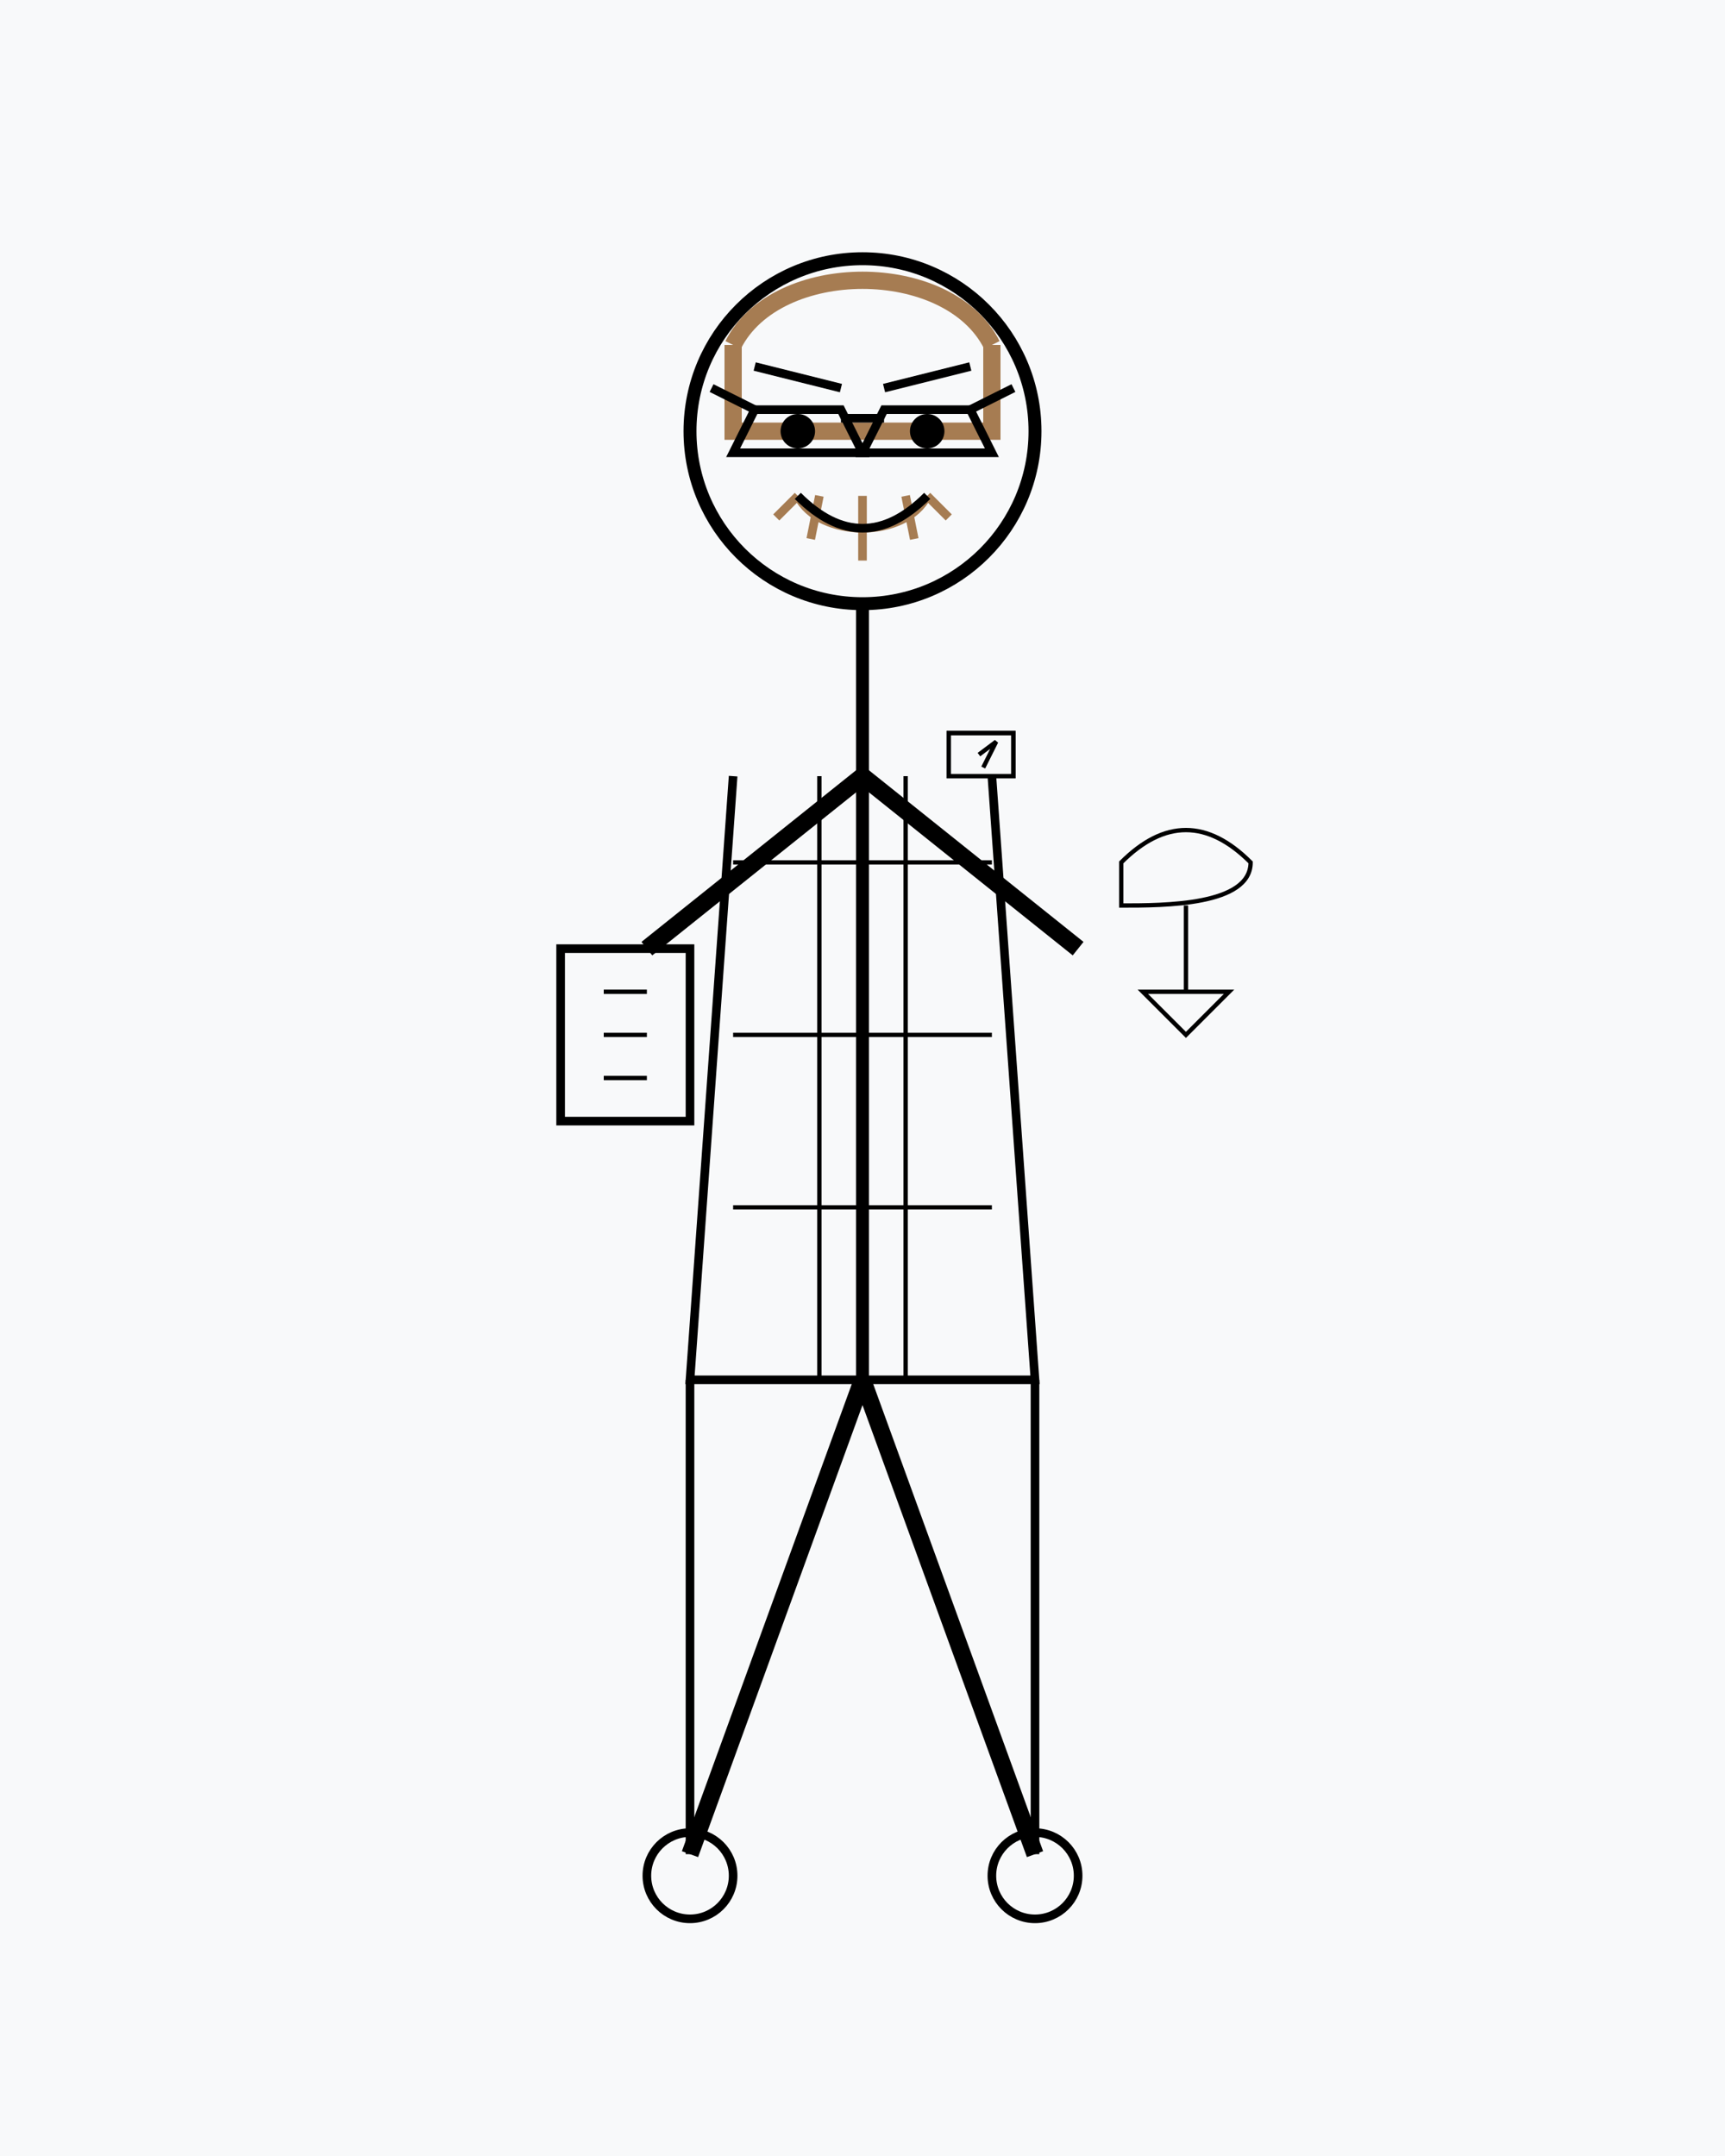 <svg xmlns="http://www.w3.org/2000/svg" viewBox="0 0 400 500">
  <!-- Background -->
  <rect width="400" height="500" fill="#f8f9fa"/>
  
  <!-- Basic Stick Figure -->
  <g id="character">
    <!-- Head -->
    <circle cx="200" cy="100" r="40" fill="none" stroke="#000000" stroke-width="3"/>
    
    <!-- Light brown hair -->
    <path d="M170 80 C180 60, 220 60, 230 80" stroke="#a67c52" stroke-width="4" fill="none"/>
    <path d="M170 80 L170 100 L230 100 L230 80" stroke="#a67c52" stroke-width="4" fill="none"/>
    
    <!-- Beard - light style beard -->
    <path d="M185 115 C190 125, 210 125, 215 115" stroke="#a67c52" stroke-width="2" fill="none"/>
    <path d="M185 115 L180 120" stroke="#a67c52" stroke-width="2" fill="none"/>
    <path d="M215 115 L220 120" stroke="#a67c52" stroke-width="2" fill="none"/>
    <path d="M200 115 L200 130" stroke="#a67c52" stroke-width="2" fill="none"/>
    <path d="M190 115 L188 125" stroke="#a67c52" stroke-width="2" fill="none"/>
    <path d="M210 115 L212 125" stroke="#a67c52" stroke-width="2" fill="none"/>
    
    <!-- Body - taller proportion -->
    <line x1="200" y1="140" x2="200" y2="320" stroke="#000000" stroke-width="3"/>
    
    <!-- Arms - athletic build -->
    <line x1="200" y1="180" x2="150" y2="220" stroke="#000000" stroke-width="4"/>
    <line x1="200" y1="180" x2="250" y2="220" stroke="#000000" stroke-width="4"/>
    
    <!-- Legs - long legs for tall character -->
    <line x1="200" y1="320" x2="160" y2="430" stroke="#000000" stroke-width="4"/>
    <line x1="200" y1="320" x2="240" y2="430" stroke="#000000" stroke-width="4"/>
    
    <!-- Circular shoes -->
    <circle cx="160" cy="435" r="10" stroke="#000000" stroke-width="2" fill="none"/>
    <circle cx="240" cy="435" r="10" stroke="#000000" stroke-width="2" fill="none"/>
    
    <!-- Eyes with Ray-Ban style glasses -->
    <!-- Ray-Ban frames - rectangular/trapezoid shape -->
    <path d="M175 95 L195 95 L200 105 L170 105 Z" fill="none" stroke="#000000" stroke-width="2"/>
    <path d="M205 95 L225 95 L230 105 L200 105 Z" fill="none" stroke="#000000" stroke-width="2"/>
    <!-- Bridge of glasses -->
    <line x1="195" y1="97" x2="205" y2="97" stroke="#000000" stroke-width="2"/>
    <!-- Temple arms/earpieces -->
    <line x1="175" y1="95" x2="165" y2="90" stroke="#000000" stroke-width="2"/>
    <line x1="225" y1="95" x2="235" y2="90" stroke="#000000" stroke-width="2"/>
    
    <!-- Eyes behind glasses -->
    <circle cx="185" cy="100" r="4" fill="#000000"/>
    <circle cx="215" cy="100" r="4" fill="#000000"/>
    
    <!-- Eyebrows - competitive expression -->
    <line x1="175" y1="85" x2="195" y2="90" stroke="#000000" stroke-width="2"/>
    <line x1="205" y1="90" x2="225" y2="85" stroke="#000000" stroke-width="2"/>
    
    <!-- Confident smile -->
    <path d="M185 115 C195 125, 205 125, 215 115" stroke="#000000" stroke-width="2" fill="none"/>
    
    <!-- Flannel shirt outline -->
    <path d="M170 180 L160 320 L240 320 L230 180" stroke="#000000" stroke-width="2" fill="none"/>
    
    <!-- Flannel pattern - simplified -->
    <line x1="170" y1="200" x2="230" y2="200" stroke="#000000" stroke-width="1"/>
    <line x1="170" y1="240" x2="230" y2="240" stroke="#000000" stroke-width="1"/>
    <line x1="170" y1="280" x2="230" y2="280" stroke="#000000" stroke-width="1"/>
    <line x1="190" y1="180" x2="190" y2="320" stroke="#000000" stroke-width="1"/>
    <line x1="210" y1="180" x2="210" y2="320" stroke="#000000" stroke-width="1"/>
    
    <!-- Jeans -->
    <path d="M160 320 L160 430" stroke="#000000" stroke-width="2" fill="none"/>
    <path d="M240 320 L240 430" stroke="#000000" stroke-width="2" fill="none"/>
    
    <!-- French textbook in hand -->
    <rect x="130" y="220" width="30" height="40" stroke="#000000" stroke-width="2" fill="none"/>
    <line x1="140" y1="230" x2="150" y2="230" stroke="#000000" stroke-width="1"/>
    <line x1="140" y1="240" x2="150" y2="240" stroke="#000000" stroke-width="1"/>
    <line x1="140" y1="250" x2="150" y2="250" stroke="#000000" stroke-width="1"/>
    
    <!-- Cultural elements - small Jordan flag pin -->
    <rect x="220" y="170" width="15" height="10" fill="none" stroke="#000000" stroke-width="1"/>
    <path d="M220 170 L235 170 L235 180 L220 180 Z" fill="none" stroke="#000000" stroke-width="1"/>
    <path d="M227 175 L231 172 L228 178" stroke="#000000" stroke-width="1" fill="none"/>
    
    <!-- Competitive elements -->
    <!-- Trophy or medal near the character -->
    <path d="M260 200 C270 190, 280 190, 290 200 C290 210, 270 210, 260 210 Z" stroke="#000000" stroke-width="1" fill="none"/>
    <line x1="275" y1="210" x2="275" y2="230" stroke="#000000" stroke-width="1"/>
    <path d="M265 230 L285 230 L275 240 Z" stroke="#000000" stroke-width="1" fill="none"/>
  </g>
</svg>
